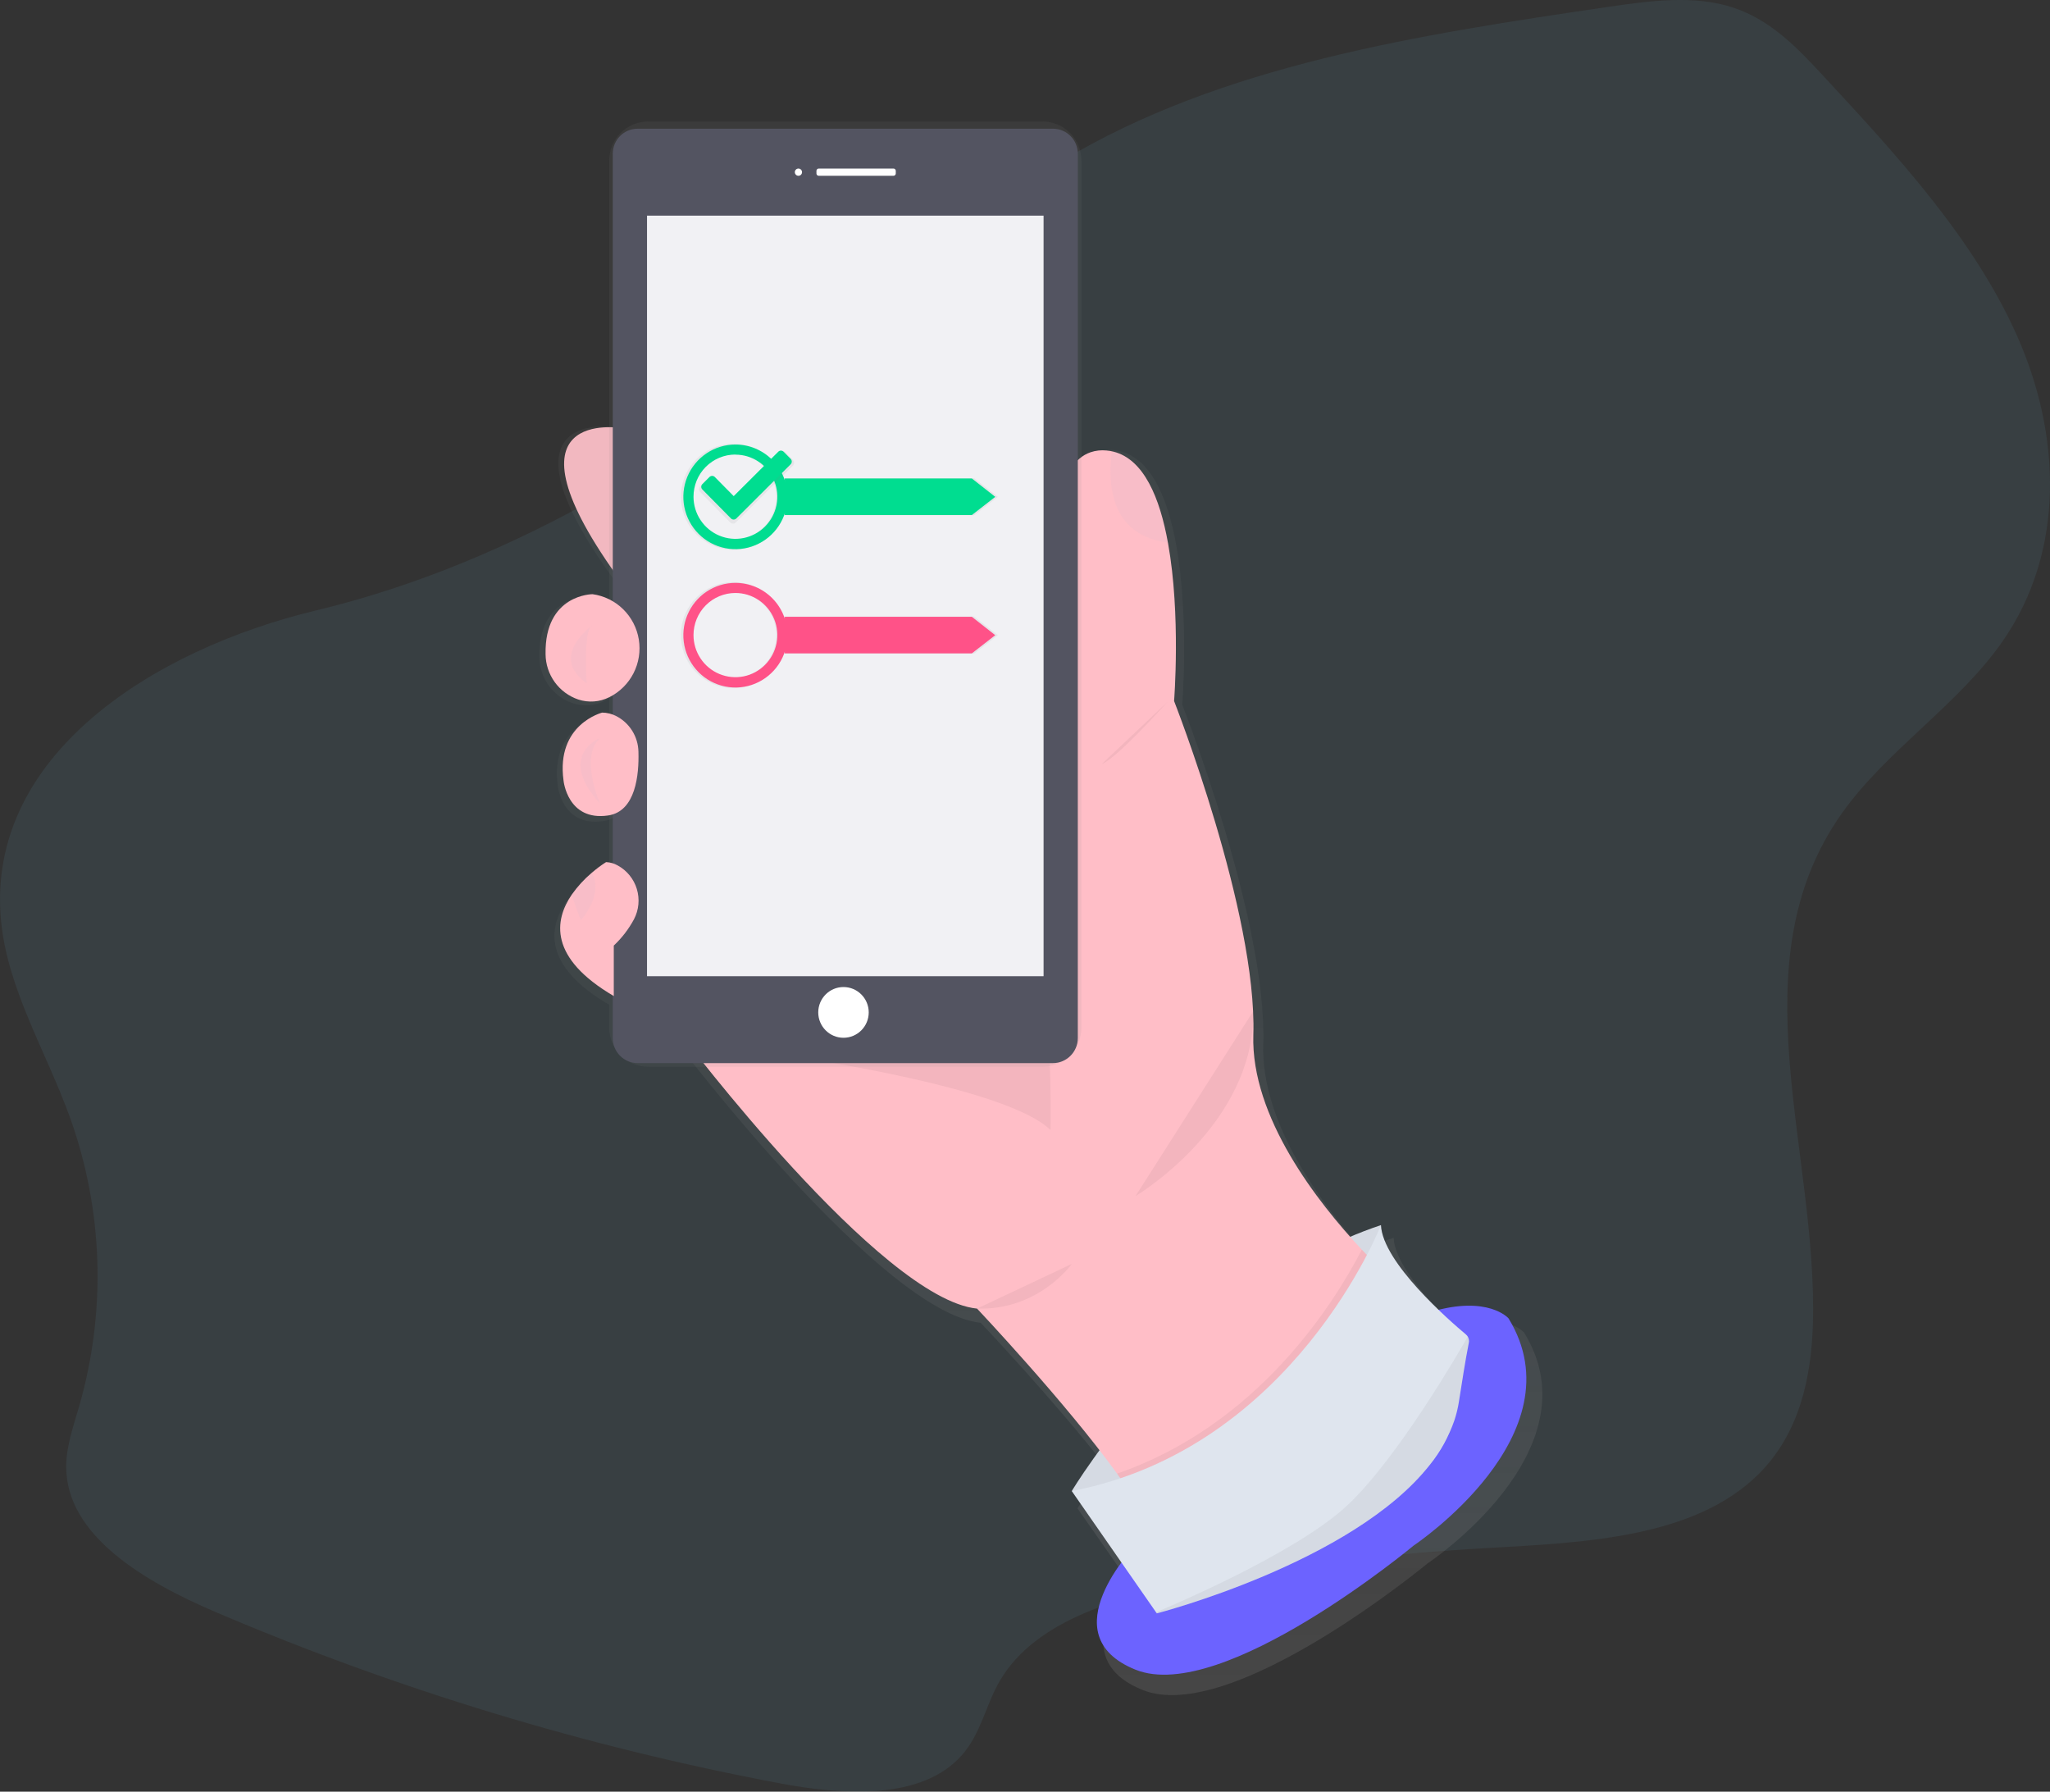 <svg width="214" height="187" viewBox="0 0 214 187" fill="none" xmlns="http://www.w3.org/2000/svg">
<rect x="0" y="0" width="214" height="187" fill="#333333" stroke="none"/>
<g clip-path="url(#clip0)">
<path opacity="0.1" d="M0.098 95.983C0.746 103.188 4.804 109.712 7.286 116.576C10.797 126.322 11.128 136.938 8.231 146.886C7.64 148.93 6.912 150.981 6.91 153.075C6.91 160.295 15.1 165.086 22.541 168.27C41.452 176.334 61.176 182.32 81.369 186.123C87.973 187.374 96.22 187.918 100.398 183.205C102.403 180.943 102.89 177.982 104.362 175.452C108.118 168.98 117.256 166.466 125.458 165.024C135.347 163.288 145.329 162.134 155.353 161.568C165.443 160.998 176.902 160.504 183.589 153.847C187.843 149.616 189.077 143.778 189.245 138.266C189.8 120.177 181.194 100.603 192.239 84.936C196.872 78.364 204.431 73.566 209.021 66.978C215.675 57.429 215.1 45.302 210.595 35.127C206.09 24.951 198.108 16.3 190.244 7.824C187.645 5.021 184.87 2.105 180.96 0.804C176.895 -0.549 172.286 0.073 167.927 0.712C148.101 3.62 127.509 6.787 110.891 16.772C102.632 21.732 95.735 28.168 88.368 34.077C72.453 46.857 54.015 58.664 33 63.709C15.927 67.811 -1.438 78.87 0.098 95.983Z" fill="#67AFD0"/>
<path d="M64.981 44.693C64.981 44.693 51.272 42.262 64.981 60.903V44.693Z" fill="#FFBEC7"/>
<path d="M159.1 139.083C159.1 139.083 157.115 136.818 151.633 138.183C148.951 135.615 145.609 131.892 145.488 129.193C144.372 129.561 143.283 129.976 142.212 130.432C137.57 125.223 131.621 116.956 131.874 108.998C132.292 96.012 123.414 73.557 123.414 73.557C123.414 73.557 124.147 64.4 122.774 56.832C121.842 51.704 119.937 47.307 116.196 46.972C115.618 46.912 115.034 46.975 114.482 47.16C107.568 49.534 111.863 71.701 111.863 71.701L105.881 90.248L70.812 109.003C70.812 109.003 92.058 137.03 102.373 138.06C102.373 138.06 109.972 146.065 115.446 153.093C113.513 155.704 112.48 157.433 112.48 157.433L117.779 165.011C115.602 167.948 112.539 173.693 119.287 176.39C128.569 180.098 148.991 163.202 148.991 163.202C148.991 163.202 166.732 151.45 159.1 139.083Z" fill="url(#paint0_linear)"/>
<path d="M64.52 44.593C64.52 44.593 50.492 42.119 64.52 61.079V44.593Z" fill="url(#paint1_linear)"/>
<path d="M61.322 62.216C61.322 62.216 56.193 62.216 56.306 68.584C56.317 69.651 56.659 70.689 57.286 71.552C57.912 72.414 58.791 73.059 59.8 73.396C60.891 73.757 62.08 73.672 63.109 73.159C63.919 72.764 64.626 72.183 65.173 71.465C65.72 70.746 66.091 69.909 66.258 69.02C66.425 68.131 66.382 67.215 66.133 66.346C65.884 65.476 65.436 64.677 64.825 64.013C63.897 63.028 62.66 62.394 61.322 62.216Z" fill="url(#paint2_linear)"/>
<path d="M63.804 75.141C63.352 74.916 62.856 74.795 62.352 74.787C62.352 74.787 57.401 76.024 58.228 82C58.228 82 58.642 86.328 62.972 85.708C65.94 85.283 66.293 81.373 66.222 78.956C66.205 78.159 65.971 77.381 65.545 76.708C65.118 76.035 64.516 75.493 63.804 75.141Z" fill="url(#paint3_linear)"/>
<path d="M64.012 91.01C63.631 90.794 63.205 90.673 62.768 90.656C62.233 90.996 61.722 91.376 61.242 91.791C60.436 92.468 59.721 93.248 59.114 94.11C57.247 96.826 56.639 100.817 63.605 104.877V99.516C64.47 98.708 65.198 97.764 65.761 96.722C66.28 95.731 66.387 94.573 66.059 93.503C65.731 92.433 64.995 91.536 64.012 91.01Z" fill="url(#paint4_linear)"/>
<path d="M111.882 155.628C111.882 155.628 124.591 134.354 144.157 127.87L143.148 139.42L126.934 155.631L111.882 155.628Z" fill="#DFE5EE"/>
<path opacity="0.05" d="M111.882 155.628C111.882 155.628 124.591 134.354 144.157 127.87L143.148 139.42L126.934 155.631L111.882 155.628Z" fill="black"/>
<path d="M118.538 161.303C118.538 161.303 109.459 170.623 118.538 174.27C127.617 177.917 147.587 161.303 147.587 161.303C147.587 161.303 164.936 149.752 157.472 137.595C157.472 137.595 149 127.868 118.538 161.303Z" fill="#6C63FF"/>
<path d="M146.176 134.351C146.176 134.351 119.748 165.151 120.152 160.688C120.271 159.391 118.781 156.808 116.607 153.803C111.324 146.464 101.995 136.583 101.995 136.583C91.909 135.569 71.131 108.013 71.131 108.013L105.425 89.573L111.275 71.338C111.275 71.338 107.077 49.538 113.837 47.205C114.376 47.023 114.947 46.96 115.513 47.02C115.761 47.041 116.007 47.083 116.248 47.145C119.413 47.945 121.081 51.974 121.92 56.642C121.92 56.668 121.932 56.696 121.937 56.722C123.279 64.165 122.563 73.168 122.563 73.168C122.563 73.168 131.238 95.247 130.836 108.02C130.567 116.567 137.527 125.475 142.16 130.429C144.458 132.87 146.176 134.351 146.176 134.351Z" fill="#FFBEC7"/>
<path opacity="0.05" d="M109.663 117.939C109.663 117.939 110.067 98.69 106.637 93.828C103.208 88.965 75.565 109.229 75.565 109.229C75.565 109.229 104.217 112.671 109.663 117.939Z" fill="black"/>
<path opacity="0.05" d="M118.538 124.838C118.538 124.838 130.994 117.441 130.829 105.537L118.538 124.838Z" fill="black"/>
<path opacity="0.05" d="M111.882 131.92C111.882 131.92 108.452 136.783 101.997 136.581L111.882 131.92Z" fill="black"/>
<path opacity="0.05" d="M146.176 134.351C146.176 134.351 119.748 165.151 120.152 160.688C120.27 159.391 118.781 156.808 116.607 153.803C131.245 148.76 139.191 136.18 142.165 130.425C144.457 132.87 146.176 134.351 146.176 134.351Z" fill="black"/>
<path d="M153.352 139.966C153.351 140.025 153.345 140.084 153.333 140.142C152.926 142.193 152.624 144.261 152.291 146.329C152.187 146.986 152.029 147.633 151.818 148.264C151.238 149.943 150.371 151.509 149.258 152.891C141.222 163.119 120.757 168.392 120.757 168.392L120.682 168.28L111.882 155.626C135.081 151.17 144.157 127.868 144.157 127.868C144.332 131.759 151.269 137.808 153.033 139.285C153.132 139.369 153.211 139.473 153.266 139.591C153.32 139.708 153.349 139.836 153.349 139.966H153.352Z" fill="#DFE5EE"/>
<path opacity="0.5" d="M121.93 56.635C116.073 55.882 115.598 50.849 116.056 47.207C116.118 47.186 116.184 47.164 116.248 47.148C119.413 47.948 121.081 51.977 121.93 56.635Z" fill="#67AFD0" fill-opacity="0.1"/>
<path opacity="0.05" d="M153.352 139.966C153.351 140.025 153.345 140.084 153.333 140.142C152.926 142.193 152.624 144.261 152.29 146.329C152.187 146.986 152.029 147.633 151.818 148.264L151.319 149.65L150.109 151.666L149.258 152.881C141.222 163.109 120.757 168.382 120.757 168.382L120.682 168.271C121.322 168.005 135.114 162.281 140.628 157.136C145.861 152.257 152.305 141.118 153.226 139.501C153.31 139.642 153.353 139.803 153.352 139.966Z" fill="black"/>
<path d="M108.814 12.678H67.668C67.134 12.677 66.604 12.782 66.11 12.986C65.616 13.191 65.167 13.491 64.788 13.87C64.409 14.249 64.109 14.699 63.903 15.195C63.698 15.691 63.592 16.222 63.591 16.759V107.26C63.592 107.797 63.698 108.329 63.903 108.824C64.109 109.32 64.409 109.77 64.788 110.149C65.167 110.528 65.616 110.828 66.11 111.033C66.604 111.238 67.134 111.342 67.668 111.342H108.814C109.349 111.342 109.878 111.238 110.372 111.033C110.866 110.828 111.316 110.528 111.694 110.149C112.073 109.77 112.373 109.32 112.579 108.824C112.784 108.329 112.89 107.797 112.891 107.26V16.756C112.889 15.673 112.458 14.634 111.693 13.869C110.929 13.104 109.893 12.676 108.814 12.678Z" fill="url(#paint5_linear)"/>
<path d="M109.913 13.433H66.567C65.131 13.433 63.967 14.602 63.967 16.044V108.348C63.967 109.79 65.131 110.959 66.567 110.959H109.913C111.349 110.959 112.513 109.79 112.513 108.348V16.044C112.513 14.602 111.349 13.433 109.913 13.433Z" fill="#535461"/>
<path d="M108.939 22.507H67.543V101.888H108.939V22.507Z" fill="#F1F1F4"/>
<path d="M83.348 18.347C83.556 18.347 83.724 18.178 83.724 17.97C83.724 17.761 83.556 17.592 83.348 17.592C83.141 17.592 82.973 17.761 82.973 17.97C82.973 18.178 83.141 18.347 83.348 18.347Z" fill="white"/>
<path d="M93.273 17.592H85.466C85.336 17.592 85.23 17.698 85.23 17.83V18.11C85.23 18.241 85.336 18.347 85.466 18.347H93.273C93.404 18.347 93.51 18.241 93.51 18.11V17.83C93.51 17.698 93.404 17.592 93.273 17.592Z" fill="white"/>
<path d="M88.052 108.315C89.507 108.315 90.687 107.129 90.687 105.667C90.687 104.205 89.507 103.02 88.052 103.02C86.597 103.02 85.417 104.205 85.417 105.667C85.417 107.129 86.597 108.315 88.052 108.315Z" fill="white"/>
<path d="M61.856 62.017C61.856 62.017 56.838 62.017 56.952 68.277C56.96 69.325 57.294 70.343 57.906 71.192C58.518 72.04 59.379 72.675 60.367 73.009C61.433 73.361 62.594 73.276 63.598 72.772C64.687 72.232 65.575 71.355 66.131 70.271C66.687 69.186 66.881 67.951 66.686 66.747C66.491 65.543 65.917 64.434 65.047 63.582C64.178 62.731 63.059 62.182 61.856 62.017Z" fill="#FFBEC7"/>
<path opacity="0.5" d="M61.856 65.248C61.856 65.248 57.216 68.491 61.251 71.326C61.248 71.338 60.844 65.663 61.856 65.248Z" fill="#67AFD0" fill-opacity="0.1"/>
<path d="M62.863 74.376C62.863 74.376 58.022 75.592 58.828 81.468C58.828 81.468 59.232 85.722 63.468 85.115C66.373 84.697 66.716 80.841 66.647 78.467C66.633 77.684 66.405 76.921 65.988 76.259C65.571 75.597 64.982 75.064 64.283 74.716C63.841 74.497 63.356 74.381 62.863 74.376Z" fill="#FFBEC7"/>
<path opacity="0.5" d="M62.66 77.009C62.66 77.009 58.02 78.833 62.66 83.894C62.66 83.899 60.438 79.037 62.66 77.009Z" fill="#67AFD0" fill-opacity="0.1"/>
<path d="M64.073 98.692V103.96C57.266 99.972 57.859 96.045 59.686 93.376C60.281 92.529 60.982 91.763 61.773 91.097C62.243 90.689 62.743 90.316 63.267 89.981C63.695 89.999 64.112 90.118 64.484 90.331C65.446 90.855 66.163 91.738 66.48 92.789C66.798 93.841 66.691 94.975 66.181 95.948C65.631 96.971 64.919 97.898 64.073 98.692Z" fill="#FFBEC7"/>
<path opacity="0.5" d="M60.643 96.057C60.643 96.057 60.119 94.789 59.686 93.374C60.281 92.527 60.982 91.761 61.773 91.095C63.104 93.293 60.643 96.057 60.643 96.057Z" fill="#67AFD0" fill-opacity="0.1"/>
<path opacity="0.05" d="M121.868 73.263C121.868 73.263 116.623 79.139 115.014 79.747L121.868 73.263Z" fill="black"/>
<path d="M101.685 49.909H81.831V50.125C81.423 48.873 80.583 47.807 79.464 47.121C78.344 46.434 77.017 46.171 75.722 46.379C74.426 46.586 73.247 47.251 72.395 48.254C71.544 49.256 71.076 50.531 71.076 51.848C71.076 53.166 71.544 54.441 72.395 55.443C73.247 56.446 74.426 57.111 75.722 57.318C77.017 57.526 78.344 57.263 79.464 56.576C80.583 55.889 81.423 54.824 81.831 53.572V53.788H101.685L104.167 51.86L101.685 49.909ZM76.591 56.319C75.711 56.319 74.851 56.057 74.12 55.566C73.388 55.075 72.818 54.377 72.481 53.561C72.144 52.744 72.056 51.846 72.228 50.979C72.4 50.112 72.823 49.316 73.445 48.691C74.067 48.066 74.86 47.641 75.723 47.469C76.586 47.296 77.48 47.385 78.293 47.723C79.106 48.061 79.801 48.634 80.29 49.368C80.778 50.103 81.039 50.967 81.039 51.851C81.039 52.437 80.924 53.018 80.7 53.56C80.476 54.101 80.148 54.593 79.735 55.008C79.322 55.422 78.832 55.751 78.292 55.975C77.753 56.199 77.175 56.315 76.591 56.314V56.319Z" fill="url(#paint6_linear)"/>
<path d="M76.77 46.398C75.695 46.398 74.644 46.718 73.75 47.318C72.856 47.918 72.159 48.77 71.748 49.768C71.337 50.766 71.229 51.864 71.439 52.923C71.648 53.982 72.166 54.955 72.926 55.719C73.687 56.483 74.655 57.003 75.71 57.214C76.764 57.424 77.858 57.316 78.851 56.903C79.844 56.489 80.693 55.79 81.291 54.892C81.888 53.994 82.207 52.938 82.207 51.858C82.207 50.41 81.634 49.021 80.615 47.997C79.595 46.973 78.212 46.398 76.77 46.398ZM76.77 47.452C77.636 47.452 78.482 47.709 79.201 48.192C79.921 48.675 80.481 49.361 80.812 50.164C81.144 50.967 81.23 51.851 81.061 52.703C80.893 53.556 80.476 54.339 79.864 54.953C79.252 55.568 78.473 55.987 77.624 56.156C76.775 56.326 75.896 56.239 75.096 55.906C74.297 55.573 73.613 55.01 73.133 54.288C72.652 53.565 72.395 52.715 72.395 51.846C72.394 51.268 72.506 50.696 72.725 50.161C72.944 49.627 73.266 49.141 73.673 48.732C74.079 48.323 74.562 47.998 75.094 47.777C75.625 47.556 76.195 47.442 76.77 47.442" fill="#00DD90"/>
<path d="M101.454 53.755H81.923V49.94H101.454L103.893 51.858L101.454 53.755Z" fill="#00DD90"/>
<path d="M101.685 64.348H81.831V64.564C81.423 63.312 80.583 62.247 79.464 61.56C78.344 60.874 77.017 60.611 75.722 60.818C74.426 61.026 73.247 61.691 72.395 62.693C71.544 63.696 71.076 64.97 71.076 66.288C71.076 67.606 71.544 68.88 72.395 69.883C73.247 70.885 74.426 71.55 75.722 71.757C77.017 71.965 78.344 71.702 79.464 71.015C80.583 70.329 81.423 69.264 81.831 68.011V68.228H101.685L104.167 66.3L101.685 64.348ZM76.591 70.758C75.711 70.758 74.851 70.496 74.12 70.005C73.388 69.514 72.818 68.817 72.481 68C72.144 67.184 72.056 66.285 72.228 65.418C72.4 64.552 72.823 63.756 73.445 63.131C74.067 62.506 74.86 62.08 75.723 61.908C76.586 61.736 77.48 61.824 78.293 62.162C79.106 62.5 79.801 63.073 80.29 63.808C80.778 64.543 81.039 65.406 81.039 66.29C81.039 66.877 80.924 67.457 80.7 67.999C80.476 68.541 80.148 69.033 79.735 69.447C79.322 69.862 78.832 70.19 78.292 70.415C77.753 70.639 77.175 70.754 76.591 70.754V70.758Z" fill="url(#paint7_linear)"/>
<path d="M76.77 60.837C75.695 60.837 74.644 61.157 73.75 61.757C72.856 62.357 72.159 63.21 71.748 64.208C71.337 65.206 71.229 66.303 71.439 67.363C71.648 68.422 72.166 69.395 72.926 70.159C73.687 70.922 74.655 71.442 75.71 71.653C76.764 71.864 77.858 71.755 78.851 71.342C79.844 70.929 80.693 70.229 81.291 69.331C81.888 68.433 82.207 67.377 82.207 66.297C82.207 64.849 81.634 63.46 80.615 62.436C79.595 61.412 78.212 60.837 76.77 60.837ZM76.77 61.891C77.636 61.891 78.482 62.149 79.201 62.632C79.921 63.114 80.481 63.801 80.812 64.604C81.144 65.407 81.23 66.29 81.061 67.143C80.893 67.995 80.476 68.778 79.864 69.393C79.252 70.007 78.473 70.426 77.624 70.596C76.775 70.765 75.896 70.678 75.096 70.345C74.297 70.013 73.613 69.45 73.133 68.727C72.652 68.004 72.395 67.155 72.395 66.285C72.395 65.708 72.508 65.137 72.728 64.603C72.948 64.07 73.27 63.586 73.676 63.177C74.082 62.769 74.565 62.446 75.096 62.225C75.627 62.004 76.196 61.891 76.77 61.891Z" fill="#FF5288"/>
<path d="M101.454 68.194H81.923V64.379H101.454L103.893 66.297L101.454 68.194Z" fill="#FF5288"/>
<path d="M82.774 47.998L81.994 47.205C81.956 47.166 81.91 47.135 81.86 47.114C81.809 47.093 81.755 47.082 81.701 47.082C81.647 47.082 81.593 47.093 81.542 47.114C81.492 47.135 81.446 47.166 81.408 47.205L76.525 52.072L74.459 49.98C74.42 49.941 74.375 49.91 74.325 49.889C74.274 49.868 74.22 49.858 74.166 49.858C74.111 49.858 74.057 49.868 74.007 49.889C73.957 49.91 73.911 49.941 73.873 49.98L73.09 50.766C73.052 50.804 73.021 50.85 73 50.901C72.979 50.951 72.969 51.005 72.969 51.06C72.969 51.115 72.979 51.169 73 51.22C73.021 51.27 73.052 51.316 73.09 51.355L76.227 54.531C76.265 54.57 76.311 54.601 76.361 54.622C76.412 54.643 76.466 54.654 76.52 54.654C76.574 54.654 76.628 54.643 76.679 54.622C76.729 54.601 76.775 54.57 76.813 54.531L82.774 48.596C82.813 48.557 82.843 48.511 82.864 48.461C82.885 48.41 82.896 48.356 82.896 48.301C82.896 48.247 82.885 48.193 82.864 48.142C82.843 48.092 82.813 48.046 82.774 48.007V47.998Z" fill="url(#paint8_linear)"/>
<path d="M82.542 47.898L81.8 47.148C81.726 47.073 81.626 47.032 81.521 47.032C81.417 47.032 81.316 47.073 81.242 47.148L76.591 51.782L74.62 49.785C74.546 49.711 74.445 49.669 74.341 49.669C74.236 49.669 74.136 49.711 74.062 49.785L73.32 50.528C73.246 50.603 73.204 50.703 73.204 50.809C73.204 50.914 73.246 51.014 73.32 51.089L76.307 54.113C76.381 54.188 76.481 54.229 76.586 54.229C76.691 54.229 76.791 54.188 76.865 54.113L82.538 48.456C82.612 48.382 82.653 48.281 82.653 48.176C82.653 48.071 82.612 47.97 82.538 47.895L82.542 47.898Z" fill="#00DD90"/>
</g>
<defs>
<linearGradient id="paint0_linear" x1="115.91" y1="176.917" x2="115.91" y2="46.946" gradientUnits="userSpaceOnUse">
<stop stop-color="#808080" stop-opacity="0.25"/>
<stop offset="0.54" stop-color="#808080" stop-opacity="0.12"/>
<stop offset="1" stop-color="#808080" stop-opacity="0.1"/>
</linearGradient>
<linearGradient id="paint1_linear" x1="2596.32" y1="5245.21" x2="2596.32" y2="4085.6" gradientUnits="userSpaceOnUse">
<stop stop-color="#808080" stop-opacity="0.25"/>
<stop offset="0.54" stop-color="#808080" stop-opacity="0.12"/>
<stop offset="1" stop-color="#808080" stop-opacity="0.1"/>
</linearGradient>
<linearGradient id="paint2_linear" x1="4146.08" y1="4237.54" x2="4146.08" y2="3690.1" gradientUnits="userSpaceOnUse">
<stop stop-color="#808080" stop-opacity="0.25"/>
<stop offset="0.54" stop-color="#808080" stop-opacity="0.12"/>
<stop offset="1" stop-color="#808080" stop-opacity="0.1"/>
</linearGradient>
<linearGradient id="paint3_linear" x1="3380.2" y1="4658.97" x2="3380.2" y2="4150.96" gradientUnits="userSpaceOnUse">
<stop stop-color="#808080" stop-opacity="0.25"/>
<stop offset="0.54" stop-color="#808080" stop-opacity="0.12"/>
<stop offset="1" stop-color="#808080" stop-opacity="0.1"/>
</linearGradient>
<linearGradient id="paint4_linear" x1="3487.25" y1="7171.43" x2="3487.25" y2="6319.74" gradientUnits="userSpaceOnUse">
<stop stop-color="#808080" stop-opacity="0.25"/>
<stop offset="0.54" stop-color="#808080" stop-opacity="0.12"/>
<stop offset="1" stop-color="#808080" stop-opacity="0.1"/>
</linearGradient>
<linearGradient id="paint5_linear" x1="25730.9" y1="51825" x2="25730.9" y2="10823.3" gradientUnits="userSpaceOnUse">
<stop stop-color="#808080" stop-opacity="0.25"/>
<stop offset="0.54" stop-color="#808080" stop-opacity="0.12"/>
<stop offset="1" stop-color="#808080" stop-opacity="0.1"/>
</linearGradient>
<linearGradient id="paint6_linear" x1="17212.6" y1="3346.24" x2="17212.6" y2="2829.24" gradientUnits="userSpaceOnUse">
<stop stop-color="#808080" stop-opacity="0.25"/>
<stop offset="0.54" stop-color="#808080" stop-opacity="0.12"/>
<stop offset="1" stop-color="#808080" stop-opacity="0.1"/>
</linearGradient>
<linearGradient id="paint7_linear" x1="17212.6" y1="4034.43" x2="17212.6" y2="3517.43" gradientUnits="userSpaceOnUse">
<stop stop-color="#808080" stop-opacity="0.25"/>
<stop offset="0.54" stop-color="#808080" stop-opacity="0.12"/>
<stop offset="1" stop-color="#808080" stop-opacity="0.1"/>
</linearGradient>
<linearGradient id="paint8_linear" x1="4808.38" y1="2215.07" x2="4808.38" y2="1973.93" gradientUnits="userSpaceOnUse">
<stop stop-color="#808080" stop-opacity="0.25"/>
<stop offset="0.54" stop-color="#808080" stop-opacity="0.12"/>
<stop offset="1" stop-color="#808080" stop-opacity="0.1"/>
</linearGradient>
<clipPath id="clip0">
<rect width="214" height="187" fill="white"/>
</clipPath>
</defs>
</svg>

